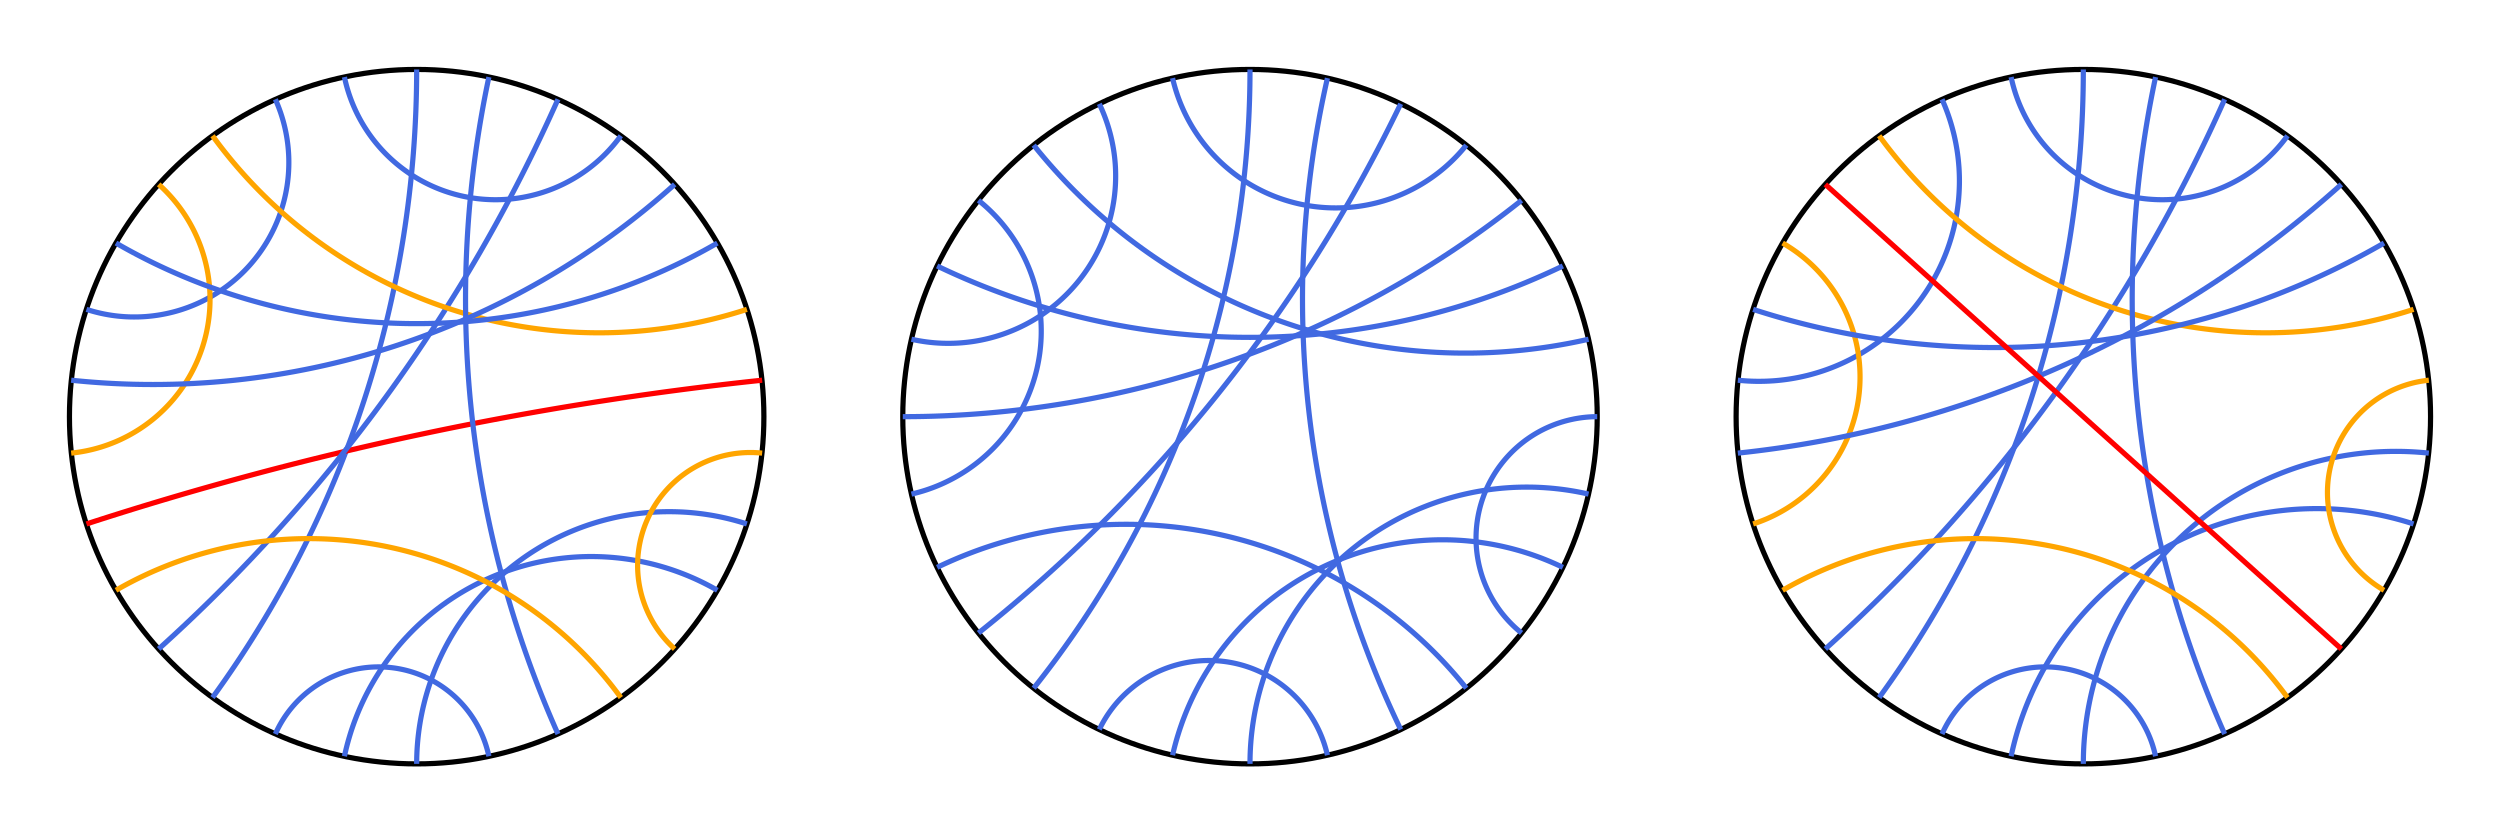 <?xml version="1.0" encoding="utf-8" ?>
<svg baseProfile="tiny" height="500px" version="1.2" width="1500px" xmlns="http://www.w3.org/2000/svg" xmlns:ev="http://www.w3.org/2001/xml-events" xmlns:xlink="http://www.w3.org/1999/xlink"><defs /><g transform="translate(250, 250) scale(208.333, -208.333)"><circle cx="0" cy="0" fill="none" r="1" stroke="black" stroke-width="0.015" /><path d="M 6.123233995736766e-17 1.0 A 3.078 3.078 0 0 0 -0.588 -0.809" fill="none" stroke="royalblue" stroke-width="0.015" /><path d="M -0.208 0.978 A 0.445 0.445 0 0 1 0.588 0.809" fill="none" stroke="royalblue" stroke-width="0.015" /><path d="M -0.407 0.914 A 0.445 0.445 0 0 0 -0.951 0.309" fill="none" stroke="royalblue" stroke-width="0.015" /><path d="M -0.743 0.669 A 0.445 0.445 0 0 0 -0.995 -0.105" fill="none" stroke="orange" stroke-width="0.015" /><path d="M -0.407 -0.914 A 0.325 0.325 0 0 0 0.208 -0.978" fill="none" stroke="royalblue" stroke-width="0.015" /><path d="M -0.208 -0.978 A 0.727 0.727 0 0 0 0.866 -0.5" fill="none" stroke="royalblue" stroke-width="0.015" /><path d="M -1.8369701987210297e-16 -1.0 A 0.727 0.727 0 0 0 0.951 -0.309" fill="none" stroke="royalblue" stroke-width="0.015" /><path d="M 0.743 -0.669 A 0.325 0.325 0 0 0 0.995 -0.105" fill="none" stroke="orange" stroke-width="0.015" /><path d="M -0.951 -0.309 A 9.514 9.514 0 0 0 0.995 0.105" fill="none" stroke="red" stroke-width="0.015" /><path d="M -0.743 -0.669 A 4.705 4.705 0 0 1 0.407 0.914" fill="none" stroke="royalblue" stroke-width="0.015" /><path d="M -0.588 0.809 A 1.376 1.376 0 0 1 0.951 0.309" fill="none" stroke="orange" stroke-width="0.015" /><path d="M -0.866 0.5 A 1.732 1.732 0 0 1 0.866 0.5" fill="none" stroke="royalblue" stroke-width="0.015" /><path d="M -0.995 0.105 A 2.246 2.246 0 0 1 0.743 0.669" fill="none" stroke="royalblue" stroke-width="0.015" /><path d="M 0.407 -0.914 A 3.078 3.078 0 0 0 0.208 0.978" fill="none" stroke="royalblue" stroke-width="0.015" /><path d="M -0.866 -0.5 A 1.111 1.111 0 0 0 0.588 -0.809" fill="none" stroke="orange" stroke-width="0.015" /></g><g transform="translate(750, 250) scale(208.333, -208.333)"><circle cx="0" cy="0" fill="none" r="1" stroke="black" stroke-width="0.015" /><path d="M 6.123233995736766e-17 1.0 A 2.858 2.858 0 0 0 -0.623 -0.782" fill="none" stroke="royalblue" stroke-width="0.015" /><path d="M -0.223 0.975 A 0.482 0.482 0 0 1 0.623 0.782" fill="none" stroke="royalblue" stroke-width="0.015" /><path d="M -0.434 0.901 A 0.482 0.482 0 0 0 -0.975 0.223" fill="none" stroke="royalblue" stroke-width="0.015" /><path d="M -0.782 0.623 A 0.482 0.482 0 0 0 -0.975 -0.223" fill="none" stroke="royalblue" stroke-width="0.015" /><path d="M -0.434 -0.901 A 0.35 0.35 0 0 0 0.223 -0.975" fill="none" stroke="royalblue" stroke-width="0.015" /><path d="M -0.223 -0.975 A 0.797 0.797 0 0 0 0.901 -0.434" fill="none" stroke="royalblue" stroke-width="0.015" /><path d="M -1.8369701987210297e-16 -1.0 A 0.797 0.797 0 0 0 0.975 -0.223" fill="none" stroke="royalblue" stroke-width="0.015" /><path d="M 0.782 -0.623 A 0.35 0.35 0 0 0 1.0 -2.4492935982947064e-16" fill="none" stroke="royalblue" stroke-width="0.015" /><path d="M -0.782 -0.623 A 4.381 4.381 0 0 1 0.434 0.901" fill="none" stroke="royalblue" stroke-width="0.015" /><path d="M -0.623 0.782 A 1.591 1.591 0 0 1 0.975 0.223" fill="none" stroke="royalblue" stroke-width="0.015" /><path d="M -0.901 0.434 A 2.077 2.077 0 0 1 0.901 0.434" fill="none" stroke="royalblue" stroke-width="0.015" /><path d="M -1.0 1.2246467991473532e-16 A 2.858 2.858 0 0 1 0.782 0.623" fill="none" stroke="royalblue" stroke-width="0.015" /><path d="M 0.434 -0.901 A 2.858 2.858 0 0 0 0.223 0.975" fill="none" stroke="royalblue" stroke-width="0.015" /><path d="M -0.901 -0.434 A 1.254 1.254 0 0 0 0.623 -0.782" fill="none" stroke="royalblue" stroke-width="0.015" /></g><g transform="translate(1250, 250) scale(208.333, -208.333)"><circle cx="0" cy="0" fill="none" r="1" stroke="black" stroke-width="0.015" /><path d="M 6.123233995736766e-17 1.0 A 3.078 3.078 0 0 0 -0.588 -0.809" fill="none" stroke="royalblue" stroke-width="0.015" /><path d="M -0.208 0.978 A 0.445 0.445 0 0 1 0.588 0.809" fill="none" stroke="royalblue" stroke-width="0.015" /><path d="M -0.407 0.914 A 0.577 0.577 0 0 0 -0.995 0.105" fill="none" stroke="royalblue" stroke-width="0.015" /><path d="M -0.866 0.5 A 0.445 0.445 0 0 0 -0.951 -0.309" fill="none" stroke="orange" stroke-width="0.015" /><path d="M -0.407 -0.914 A 0.325 0.325 0 0 0 0.208 -0.978" fill="none" stroke="royalblue" stroke-width="0.015" /><path d="M -0.208 -0.978 A 0.9 0.9 0 0 0 0.951 -0.309" fill="none" stroke="royalblue" stroke-width="0.015" /><path d="M -1.8369701987210297e-16 -1.0 A 0.9 0.9 0 0 0 0.995 -0.105" fill="none" stroke="royalblue" stroke-width="0.015" /><path d="M 0.866 -0.5 A 0.325 0.325 0 0 0 0.995 0.105" fill="none" stroke="orange" stroke-width="0.015" /><path d="M -0.743 -0.669 A 4.705 4.705 0 0 1 0.407 0.914" fill="none" stroke="royalblue" stroke-width="0.015" /><path d="M -0.588 0.809 A 1.376 1.376 0 0 1 0.951 0.309" fill="none" stroke="orange" stroke-width="0.015" /><path d="M -0.951 0.309 A 2.246 2.246 0 0 1 0.866 0.5" fill="none" stroke="royalblue" stroke-width="0.015" /><path d="M -0.995 -0.105 A 3.078 3.078 0 0 1 0.743 0.669" fill="none" stroke="royalblue" stroke-width="0.015" /><path d="M 0.407 -0.914 A 3.078 3.078 0 0 0 0.208 0.978" fill="none" stroke="royalblue" stroke-width="0.015" /><path d="M -0.866 -0.5 A 1.111 1.111 0 0 0 0.588 -0.809" fill="none" stroke="orange" stroke-width="0.015" /><line stroke="red" stroke-width="0.015" x1="-0.743" x2="0.743" y1="0.669" y2="-0.669" /></g></svg>